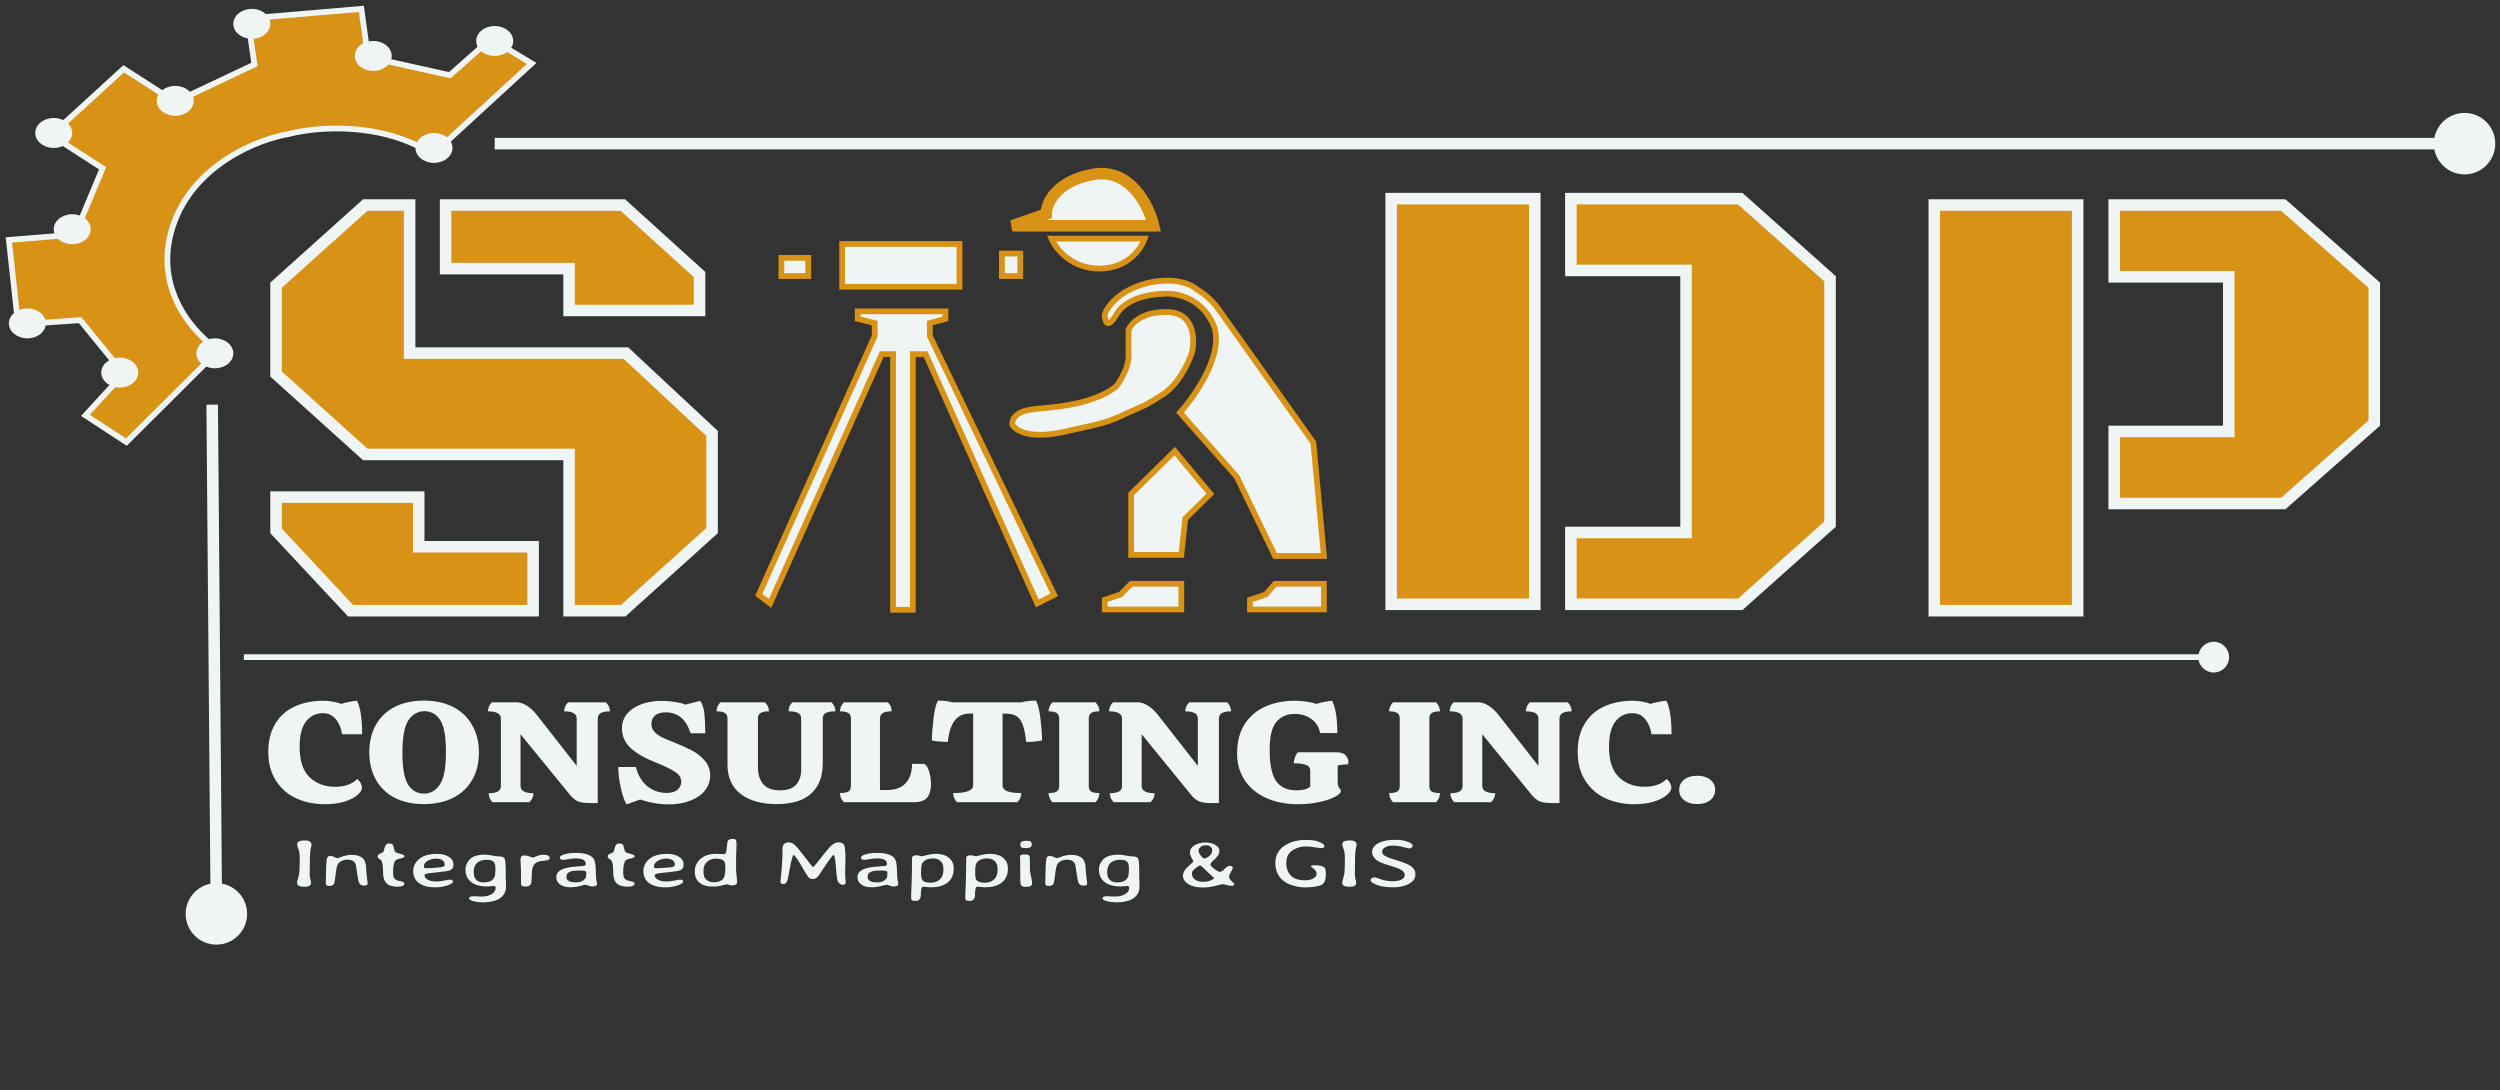 <svg width="282" height="123" viewBox="0 0 282 123" fill="none" xmlns="http://www.w3.org/2000/svg">
<rect x="0" y="0" width="282" height="123" fill="#333333" stroke="none"/>
<path d="M41.203 23.13H46.207V39.182V39.832H46.857H70.604L80.323 48.897V59.85L70.296 68.886H64.192V51.912V51.262H63.541H41.204L31.137 42.19V32.167L41.203 23.13ZM78.906 30.96V35.021H64.192V30.955V30.305H63.541H50.262V23.13H70.256L78.906 30.96ZM31.137 59.883V56.073H47.23V61.026V61.676H47.88H60.137V68.886H39.545L31.137 59.883Z" fill="#D89216" stroke="#EFF4F5" stroke-width="1.3"/>
<path d="M196.298 68.166H177.197V60.069H189.536H190.186V59.419V31.156V30.506H189.536H177.197V22.409H196.298L206.429 31.447V59.127L196.298 68.166ZM156.922 22.409H173.125V68.166H156.922V22.409Z" fill="#D89216" stroke="#EFF4F5" stroke-width="1.3"/>
<path d="M257.552 56.797H238.479V48.664H250.753H251.403V48.014V31.878V31.227H250.753H238.479V23.13H257.553L267.818 32.171V47.721L257.552 56.797ZM218.186 68.89V23.13H234.36V68.89H218.186Z" fill="#D89216" stroke="#EFF4F5" stroke-width="1.3"/>
<path d="M274.532 16.204C274.532 18.119 276.084 19.672 278 19.672C279.915 19.672 281.467 18.119 281.467 16.204C281.467 14.289 279.915 12.736 278 12.736C276.084 12.736 274.532 14.289 274.532 16.204ZM55.804 16.854H278V15.554H55.804V16.854Z" fill="#EFF4F5"/>
<path d="M247.971 74.126C247.971 75.084 248.747 75.86 249.705 75.86C250.662 75.86 251.439 75.084 251.439 74.126C251.439 73.168 250.662 72.392 249.705 72.392C248.747 72.392 247.971 73.168 247.971 74.126ZM27.509 74.451H249.705V73.801H27.509V74.451Z" fill="#EFF4F5"/>
<path d="M24.38 99.619C22.465 99.635 20.925 101.2 20.941 103.115C20.956 105.03 22.522 106.57 24.437 106.554C26.352 106.539 27.892 104.973 27.876 103.058C27.86 101.143 26.295 99.603 24.38 99.619ZM23.284 45.653L23.758 103.092L25.058 103.081L24.585 45.642L23.284 45.653Z" fill="#EFF4F5"/>
<path d="M123.272 19.674C127.481 18.902 129.597 23.214 130.128 25.466H114.183L118.01 24.139C118.01 22.973 119.062 20.447 123.272 19.674Z" fill="#EFF4F5" stroke="#D89216" stroke-width="1.3"/>
<path d="M118.597 26.915H129.121C128.749 28.041 127.207 30.294 124.018 30.294C120.829 30.294 119.075 28.041 118.597 26.915Z" fill="#EFF4F5" stroke="#D89216" stroke-width="0.65"/>
<path d="M91.171 29.086H88.141V31.138H91.171V29.086Z" fill="#EFF4F5"/>
<path d="M108.232 32.344H94.998V27.518H108.232V32.344Z" fill="#EFF4F5"/>
<path d="M115.089 31.138H113.016V28.604H115.089V31.138Z" fill="#EFF4F5"/>
<path d="M106.638 35.964L104.884 36.447V37.895L118.916 67.097L117.002 68.062L104.406 39.947H102.97V68.786H100.738V39.947H99.462L86.865 68.062L85.59 67.097L98.665 37.895V36.447L96.752 35.964V35.12H106.638V35.964Z" fill="#EFF4F5"/>
<path d="M91.171 29.086H88.141V31.138H91.171V29.086Z" stroke="#D89216" stroke-width="0.65"/>
<path d="M108.232 32.344H94.998V27.518H108.232V32.344Z" stroke="#D89216" stroke-width="0.65"/>
<path d="M115.089 31.138H113.016V28.604H115.089V31.138Z" stroke="#D89216" stroke-width="0.65"/>
<path d="M106.638 35.964L104.884 36.447V37.895L118.916 67.097L117.002 68.062L104.406 39.947H102.97V68.786H100.738V39.947H99.462L86.865 68.062L85.59 67.097L98.665 37.895V36.447L96.752 35.964V35.12H106.638V35.964Z" stroke="#D89216" stroke-width="0.65"/>
<path d="M129.381 31.944C126.283 32.716 124.913 34.599 124.615 35.443C124.615 36.208 124.883 37.277 125.955 35.443C127.028 33.609 129.877 33.151 131.168 33.151C132.458 32.99 135.397 33.44 136.827 36.529C138.257 39.618 134.94 44.493 133.104 46.545L139.507 53.785L143.826 62.714H149.337L148.145 49.923C144.918 45.378 138.257 35.998 137.423 34.84C136.589 33.681 135.487 32.909 135.04 32.668C134.444 32.105 132.478 31.172 129.381 31.944Z" fill="#EFF4F5"/>
<path d="M136.529 55.716L132.508 50.889L127.594 55.716V62.594H133.253L133.699 58.491L136.529 55.716Z" fill="#EFF4F5"/>
<path d="M131.763 35.202C128.785 35.105 127.544 36.529 127.296 37.253V40.27C127.296 41.428 126.402 42.925 125.955 43.528C125.558 43.93 124.138 44.88 121.636 45.459C118.509 46.183 116.722 45.941 115.382 46.424C114.309 46.81 114.141 47.55 114.19 47.872C114.488 48.516 116.067 49.586 119.998 48.717C124.913 47.631 124.913 47.631 126.998 46.666C129.083 45.7 128.934 45.941 131.168 44.493C132.955 43.335 134.097 40.873 134.444 39.787C134.792 38.299 134.742 35.298 131.763 35.202Z" fill="#EFF4F5"/>
<path d="M133.253 65.852V68.748H124.615V67.662L126.402 67.058L127.594 65.852H133.253Z" fill="#EFF4F5"/>
<path d="M149.337 68.748V65.852H143.826L142.784 67.058L140.997 67.662V68.748H149.337Z" fill="#EFF4F5"/>
<path d="M129.381 31.944C126.283 32.716 124.913 34.599 124.615 35.443C124.615 36.208 124.883 37.277 125.955 35.443C127.028 33.609 129.877 33.151 131.168 33.151C132.458 32.99 135.397 33.44 136.827 36.529C138.257 39.618 134.94 44.493 133.104 46.545L139.507 53.785L143.826 62.714H149.337L148.145 49.923C144.918 45.378 138.257 35.998 137.423 34.84C136.589 33.681 135.487 32.909 135.04 32.668C134.444 32.105 132.478 31.172 129.381 31.944Z" stroke="#D89216" stroke-width="0.65"/>
<path d="M136.529 55.716L132.508 50.889L127.594 55.716V62.594H133.253L133.699 58.491L136.529 55.716Z" stroke="#D89216" stroke-width="0.65"/>
<path d="M131.763 35.202C128.785 35.105 127.544 36.529 127.296 37.253V40.27C127.296 41.428 126.402 42.925 125.955 43.528C125.558 43.93 124.138 44.88 121.636 45.459C118.509 46.183 116.722 45.941 115.382 46.424C114.309 46.81 114.141 47.55 114.19 47.872C114.488 48.516 116.067 49.586 119.998 48.717C124.913 47.631 124.913 47.631 126.998 46.666C129.083 45.7 128.934 45.941 131.168 44.493C132.955 43.335 134.097 40.873 134.444 39.787C134.792 38.299 134.742 35.298 131.763 35.202Z" stroke="#D89216" stroke-width="0.65"/>
<path d="M133.253 65.852V68.748H124.615V67.662L126.402 67.058L127.594 65.852H133.253Z" stroke="#D89216" stroke-width="0.65"/>
<path d="M149.337 68.748V65.852H143.826L142.784 67.058L140.997 67.662V68.748H149.337Z" stroke="#D89216" stroke-width="0.65"/>
<path d="M59.974 7.154L48.805 17.411C43.086 13.646 35.6 14.314 32.572 15.118C29.147 15.681 21.73 18.569 19.467 25.616C17.203 32.664 21.998 37.804 24.679 39.493L14.254 49.871L9.638 46.854L13.957 42.148L9.042 36.115L2.042 36.597L1 27.064L8.446 26.461L11.574 18.98L5.766 15.239L13.957 7.757L19.765 11.498L28.7 7.275L27.955 2.086L40.763 1L41.508 6.43L50.741 8.481L55.358 4.379L59.974 7.154Z" fill="#D89216" stroke="#EFF4F5" stroke-width="0.65"/>
<ellipse cx="48.954" cy="16.687" rx="2.085" ry="1.689" fill="#EFF4F5"/>
<ellipse cx="55.804" cy="4.62" rx="2.085" ry="1.689" fill="#EFF4F5"/>
<ellipse cx="42.103" cy="6.309" rx="2.085" ry="1.689" fill="#EFF4F5"/>
<ellipse cx="28.402" cy="2.689" rx="2.085" ry="1.689" fill="#EFF4F5"/>
<ellipse cx="19.765" cy="11.378" rx="2.085" ry="1.689" fill="#EFF4F5"/>
<ellipse cx="6.063" cy="14.998" rx="2.085" ry="1.689" fill="#EFF4F5"/>
<ellipse cx="8.148" cy="25.857" rx="2.085" ry="1.689" fill="#EFF4F5"/>
<ellipse cx="3.085" cy="36.477" rx="2.085" ry="1.689" fill="#EFF4F5"/>
<ellipse cx="13.51" cy="42.028" rx="2.085" ry="1.689" fill="#EFF4F5"/>
<ellipse cx="24.232" cy="39.855" rx="2.085" ry="1.689" fill="#EFF4F5"/>
<path d="M33.512 99.515C33.512 99.458 33.556 99.281 33.644 98.983C33.74 98.66 33.788 98.311 33.788 97.936L33.799 97.661V97.523L33.804 97.385V97.248L33.81 97.114C33.81 96.657 33.797 96.342 33.771 96.168C33.746 95.992 33.696 95.825 33.622 95.669C33.552 95.513 33.517 95.364 33.517 95.222C33.517 94.942 33.797 94.801 34.357 94.801H34.451C34.683 94.801 34.856 94.85 34.97 94.947C35.084 95.043 35.141 95.151 35.141 95.27V95.326C35.141 95.374 35.114 95.494 35.058 95.688C35.007 95.881 34.981 96.083 34.981 96.294L34.97 96.428L34.953 96.983V97.329L34.948 97.538C34.948 97.605 34.948 97.672 34.948 97.739L34.942 97.806V98.074L34.937 98.208V98.7C34.937 98.859 34.961 99.019 35.009 99.18C35.06 99.341 35.086 99.482 35.086 99.601C35.086 99.717 35.033 99.818 34.926 99.902C34.823 99.984 34.646 100.025 34.396 100.025H34.208C34.009 100.025 33.843 99.989 33.711 99.917C33.578 99.845 33.512 99.732 33.512 99.578V99.515ZM36.881 96.849C36.922 96.651 37.036 96.551 37.224 96.551C37.412 96.551 37.583 96.594 37.738 96.678C37.892 96.762 37.992 96.805 38.036 96.805C38.08 96.805 38.2 96.769 38.395 96.697C38.594 96.622 38.717 96.577 38.765 96.562C39.063 96.473 39.364 96.428 39.665 96.428C40.225 96.428 40.639 96.554 40.908 96.805C41.181 97.055 41.317 97.51 41.317 98.167C41.317 98.301 41.343 98.581 41.394 99.005C41.45 99.427 41.477 99.644 41.477 99.657C41.477 99.818 41.339 99.899 41.063 99.899C40.787 99.899 40.603 99.796 40.511 99.59C40.422 99.384 40.343 98.993 40.273 98.417C40.207 97.838 40.131 97.482 40.047 97.348C39.888 97.095 39.599 96.968 39.179 96.968C38.969 96.968 38.769 97.009 38.577 97.091C38.389 97.173 38.24 97.293 38.13 97.452C38.023 97.611 37.935 97.987 37.865 98.581C37.798 99.174 37.745 99.521 37.704 99.623C37.664 99.725 37.599 99.803 37.511 99.858C37.426 99.91 37.307 99.936 37.152 99.936C37.001 99.936 36.894 99.912 36.832 99.865C36.773 99.816 36.743 99.711 36.743 99.552V99.459L36.749 99.362L36.765 98.878C36.765 98.814 36.765 98.749 36.765 98.685L36.776 98.394C36.776 97.722 36.811 97.207 36.881 96.849ZM43.593 99.63C43.335 99.367 43.206 98.938 43.206 98.342C43.206 97.746 43.153 97.341 43.046 97.125C43.002 97.035 42.913 96.956 42.781 96.886C42.652 96.817 42.588 96.724 42.588 96.607C42.588 96.49 42.658 96.396 42.798 96.324C42.827 96.309 42.897 96.281 43.007 96.239C43.118 96.194 43.192 96.153 43.228 96.116C43.265 96.081 43.304 95.962 43.344 95.758C43.433 95.351 43.595 95.148 43.831 95.148H43.913C44.101 95.148 44.234 95.198 44.311 95.3C44.352 95.35 44.392 95.481 44.433 95.695C44.477 95.908 44.536 96.049 44.609 96.116C44.683 96.18 44.871 96.249 45.173 96.32C45.475 96.392 45.626 96.481 45.626 96.585C45.626 96.687 45.502 96.763 45.256 96.816C44.888 96.893 44.666 96.98 44.593 97.076C44.42 97.302 44.333 97.758 44.333 98.443C44.333 98.76 44.387 98.979 44.493 99.098C44.6 99.215 44.749 99.298 44.941 99.348C44.959 99.353 45.035 99.369 45.167 99.396C45.304 99.421 45.412 99.454 45.493 99.496C45.574 99.536 45.615 99.603 45.615 99.698C45.615 99.789 45.548 99.866 45.416 99.928C45.276 99.99 45.081 100.022 44.83 100.022C44.267 100.022 43.855 99.891 43.593 99.63ZM49.41 97.858C49.645 97.858 49.848 97.822 50.017 97.75C50.109 97.71 50.156 97.631 50.156 97.512V97.49C50.156 97.311 50.075 97.161 49.912 97.039C49.75 96.915 49.52 96.853 49.222 96.853H49.156C48.821 96.853 48.511 96.937 48.228 97.106C47.948 97.275 47.808 97.488 47.808 97.746V97.81C47.808 97.887 47.894 97.925 48.067 97.925L48.123 97.933H48.322L48.355 97.929L48.658 97.914L48.697 97.91L48.901 97.899C48.927 97.897 48.957 97.894 48.99 97.892C49.023 97.889 49.089 97.883 49.189 97.873C49.292 97.863 49.366 97.858 49.41 97.858ZM49.117 100.089H48.99C48.618 100.086 48.279 100.04 47.974 99.951C47.388 99.777 46.992 99.479 46.786 99.057C46.672 98.821 46.615 98.583 46.615 98.342V98.175C46.618 97.924 46.69 97.674 46.83 97.426C47.117 96.925 47.59 96.592 48.25 96.428C48.559 96.354 48.876 96.317 49.2 96.317H49.321C49.844 96.317 50.279 96.426 50.625 96.644C50.971 96.86 51.144 97.156 51.144 97.531V97.605C51.144 97.868 51.019 98.053 50.769 98.16C50.577 98.242 50.137 98.316 49.448 98.383C48.763 98.45 48.353 98.499 48.217 98.528C47.996 98.576 47.885 98.644 47.885 98.733C47.885 98.959 48.053 99.148 48.388 99.299C48.583 99.386 48.887 99.43 49.299 99.43C49.469 99.43 49.732 99.396 50.089 99.329C50.45 99.26 50.677 99.225 50.769 99.225C50.986 99.225 51.095 99.299 51.095 99.448C51.095 99.597 50.883 99.741 50.459 99.88C50.039 100.019 49.592 100.089 49.117 100.089ZM55.878 97.899L55.867 97.717C55.867 97.478 55.79 97.297 55.635 97.173C55.481 97.049 55.263 96.987 54.983 96.987H54.779C54.599 96.987 54.413 97.023 54.221 97.095C54.033 97.167 53.882 97.26 53.768 97.374C53.544 97.603 53.431 97.936 53.431 98.376L53.437 98.413C53.437 98.753 53.514 99.01 53.669 99.184C53.875 99.417 54.146 99.534 54.481 99.534H54.63C55.002 99.534 55.3 99.444 55.525 99.266C55.749 99.087 55.862 98.808 55.862 98.428C55.869 98.378 55.873 98.341 55.873 98.316L55.884 98.126V97.936L55.878 97.899ZM52.509 98.212V98.011C52.509 97.8 52.566 97.584 52.68 97.363C52.798 97.14 52.938 96.963 53.1 96.834C53.461 96.546 53.987 96.402 54.68 96.402C54.941 96.402 55.225 96.436 55.53 96.503C55.836 96.57 56.096 96.603 56.309 96.603C56.652 96.603 56.86 96.692 56.933 96.868C57.011 97.044 57.049 97.6 57.049 98.536V99.053L57.06 99.344C57.068 99.471 57.072 99.535 57.072 99.537V100.033C57.072 100.564 56.86 100.986 56.436 101.299C56.219 101.457 55.939 101.578 55.597 101.66C55.258 101.744 54.921 101.786 54.586 101.786H54.431C54.078 101.786 53.735 101.743 53.404 101.656C53.076 101.569 52.912 101.459 52.912 101.325C52.912 101.171 53.091 101.094 53.448 101.094C53.485 101.094 53.588 101.1 53.757 101.112C53.926 101.125 54.12 101.131 54.337 101.131C54.786 101.131 55.16 101.04 55.459 100.859C55.761 100.681 55.911 100.445 55.911 100.152C55.911 100.01 55.849 99.94 55.724 99.94L54.961 99.992C53.827 99.992 53.076 99.655 52.708 98.983C52.575 98.734 52.509 98.478 52.509 98.212ZM58.712 97.002C58.712 96.831 58.743 96.704 58.806 96.622C58.869 96.538 58.985 96.496 59.154 96.496C59.324 96.496 59.519 96.536 59.74 96.618C59.961 96.7 60.084 96.741 60.11 96.741C60.139 96.741 60.202 96.719 60.297 96.674C60.655 96.505 60.971 96.421 61.248 96.421H61.402C61.572 96.421 61.714 96.452 61.828 96.514C61.946 96.576 62.005 96.664 62.005 96.778C62.005 96.89 61.931 96.972 61.784 97.024C61.721 97.046 61.59 97.065 61.391 97.08C61.192 97.095 60.997 97.127 60.806 97.177C60.618 97.227 60.45 97.323 60.303 97.467C60.09 97.678 59.983 98.089 59.983 98.7L59.961 99.117L59.95 99.355C59.95 99.576 59.896 99.739 59.789 99.843C59.686 99.947 59.509 99.999 59.259 99.999H59.176C58.955 99.999 58.821 99.924 58.773 99.772C58.769 99.76 58.767 99.524 58.767 99.065V98.316L58.762 98.253V98.13L58.756 98.067C58.756 98.025 58.756 97.982 58.756 97.94L58.734 97.46L58.712 97.114V97.002ZM63.91 99.024C63.91 99.183 64.024 99.315 64.253 99.422C64.404 99.494 64.617 99.53 64.894 99.53H64.927C64.993 99.523 65.063 99.519 65.136 99.519C65.383 99.519 65.604 99.444 65.799 99.295C65.998 99.147 66.098 99.004 66.098 98.867L66.109 98.823L66.125 98.625V98.432C66.125 98.34 66.079 98.278 65.987 98.246C65.899 98.211 65.728 98.193 65.474 98.193H65.396L65.357 98.197H65.286L65.054 98.208C64.976 98.216 64.914 98.219 64.866 98.219C64.601 98.219 64.372 98.275 64.181 98.387C63.993 98.499 63.899 98.648 63.899 98.834V98.942C63.907 98.981 63.91 99.009 63.91 99.024ZM63.518 96.994C63.275 96.994 63.153 96.905 63.153 96.726C63.153 96.602 63.281 96.498 63.535 96.414C63.94 96.277 64.372 96.209 64.833 96.209H65.098C65.466 96.209 65.811 96.254 66.131 96.343C66.455 96.432 66.703 96.57 66.876 96.756C67.098 96.992 67.208 97.514 67.208 98.324C67.208 98.751 67.23 99.066 67.274 99.269C67.322 99.473 67.346 99.622 67.346 99.716C67.346 99.902 67.169 99.995 66.816 99.995C66.658 99.995 66.51 99.963 66.374 99.899C66.238 99.834 66.129 99.802 66.048 99.802C65.967 99.802 65.752 99.849 65.402 99.943C65.052 100.038 64.7 100.085 64.347 100.085C63.849 100.085 63.459 99.979 63.176 99.768C62.896 99.557 62.756 99.298 62.756 98.99V98.904C62.756 98.527 62.999 98.236 63.485 98.029C63.802 97.895 64.289 97.804 64.949 97.754C65.612 97.704 65.962 97.665 65.998 97.635C66.046 97.598 66.07 97.534 66.07 97.445C66.07 97.418 66.068 97.389 66.064 97.359C66.017 97.007 65.648 96.829 64.96 96.827C64.706 96.827 64.428 96.855 64.126 96.912C63.824 96.967 63.621 96.994 63.518 96.994ZM69.556 99.63C69.298 99.367 69.169 98.938 69.169 98.342C69.169 97.746 69.116 97.341 69.009 97.125C68.965 97.035 68.876 96.956 68.744 96.886C68.615 96.817 68.55 96.724 68.55 96.607C68.55 96.49 68.62 96.396 68.76 96.324C68.79 96.309 68.86 96.281 68.97 96.239C69.081 96.194 69.154 96.153 69.191 96.116C69.228 96.081 69.267 95.962 69.307 95.758C69.396 95.351 69.558 95.148 69.793 95.148H69.876C70.064 95.148 70.197 95.198 70.274 95.3C70.314 95.35 70.355 95.481 70.395 95.695C70.439 95.908 70.498 96.049 70.572 96.116C70.646 96.18 70.834 96.249 71.136 96.32C71.438 96.392 71.589 96.481 71.589 96.585C71.589 96.687 71.465 96.763 71.218 96.816C70.85 96.893 70.629 96.98 70.555 97.076C70.382 97.302 70.296 97.758 70.296 98.443C70.296 98.76 70.349 98.979 70.456 99.098C70.563 99.215 70.712 99.298 70.904 99.348C70.922 99.353 70.998 99.369 71.13 99.396C71.266 99.421 71.375 99.454 71.456 99.496C71.537 99.536 71.578 99.603 71.578 99.698C71.578 99.789 71.511 99.866 71.379 99.928C71.239 99.99 71.044 100.022 70.793 100.022C70.23 100.022 69.817 99.891 69.556 99.63ZM75.373 97.858C75.608 97.858 75.811 97.822 75.98 97.75C76.072 97.71 76.118 97.631 76.118 97.512V97.49C76.118 97.311 76.037 97.161 75.875 97.039C75.713 96.915 75.483 96.853 75.184 96.853H75.118C74.783 96.853 74.474 96.937 74.19 97.106C73.91 97.275 73.77 97.488 73.77 97.746V97.81C73.77 97.887 73.857 97.925 74.03 97.925L74.085 97.933H74.284L74.317 97.929L74.621 97.914L74.66 97.91L74.864 97.899C74.89 97.897 74.919 97.894 74.953 97.892C74.986 97.889 75.052 97.883 75.151 97.873C75.255 97.863 75.328 97.858 75.373 97.858ZM75.08 100.089H74.953C74.581 100.086 74.242 100.04 73.936 99.951C73.351 99.777 72.955 99.479 72.749 99.057C72.635 98.821 72.577 98.583 72.577 98.342V98.175C72.581 97.924 72.653 97.674 72.793 97.426C73.08 96.925 73.553 96.592 74.213 96.428C74.522 96.354 74.839 96.317 75.162 96.317H75.284C75.807 96.317 76.242 96.426 76.588 96.644C76.934 96.86 77.107 97.156 77.107 97.531V97.605C77.107 97.868 76.982 98.053 76.731 98.16C76.54 98.242 76.1 98.316 75.411 98.383C74.726 98.45 74.316 98.499 74.179 98.528C73.959 98.576 73.848 98.644 73.848 98.733C73.848 98.959 74.015 99.148 74.35 99.299C74.546 99.386 74.85 99.43 75.262 99.43C75.431 99.43 75.695 99.396 76.052 99.329C76.413 99.26 76.639 99.225 76.731 99.225C76.948 99.225 77.057 99.299 77.057 99.448C77.057 99.597 76.846 99.741 76.422 99.88C76.002 100.019 75.555 100.089 75.08 100.089ZM79.355 98.175V98.42C79.363 98.47 79.366 98.509 79.366 98.536C79.366 98.816 79.477 99.051 79.698 99.24C79.922 99.428 80.186 99.523 80.488 99.523H80.543C80.76 99.523 80.961 99.488 81.145 99.418C81.329 99.349 81.465 99.261 81.554 99.154C81.731 98.943 81.819 98.553 81.819 97.985L81.825 97.91V97.836L81.819 97.799L81.814 97.687L81.797 97.501C81.797 97.3 81.712 97.143 81.543 97.032C81.377 96.917 81.158 96.86 80.885 96.86H80.725C80.335 96.86 80.009 96.981 79.747 97.222C79.486 97.46 79.355 97.778 79.355 98.175ZM83.15 99.444C83.15 99.732 82.974 99.876 82.62 99.876C82.495 99.876 82.37 99.855 82.244 99.813C82.119 99.771 82.034 99.75 81.99 99.75C81.95 99.75 81.766 99.792 81.438 99.876C81.114 99.961 80.832 100.003 80.593 100.003H80.355C79.725 100.003 79.237 99.853 78.891 99.552C78.545 99.252 78.372 98.854 78.372 98.357L78.378 98.268V98.178C78.378 97.95 78.438 97.713 78.56 97.467C78.685 97.222 78.862 97.007 79.09 96.823C79.525 96.481 80.096 96.309 80.803 96.309L81.604 96.347C81.755 96.347 81.852 96.282 81.896 96.153C81.94 96.021 81.974 95.793 81.996 95.468C82.018 95.14 82.058 94.93 82.117 94.839C82.206 94.702 82.368 94.634 82.603 94.634H82.697C82.87 94.634 82.985 94.687 83.04 94.794C83.066 94.844 83.079 95.033 83.079 95.364L83.062 95.792L83.056 95.877L83.029 96.916V98.111C83.029 98.218 83.045 98.432 83.079 98.752L83.112 99.065C83.137 99.308 83.15 99.434 83.15 99.444ZM95.397 99.545C95.397 99.721 95.273 99.809 95.027 99.809C94.946 99.809 94.843 99.765 94.718 99.675C94.596 99.586 94.509 99.449 94.458 99.266C94.406 99.082 94.347 98.566 94.281 97.717C94.219 96.865 94.137 96.44 94.038 96.44C93.942 96.44 93.636 96.831 93.121 97.612C92.609 98.394 92.311 98.828 92.226 98.912C92.06 99.076 91.878 99.158 91.679 99.158C91.481 99.158 91.322 99.091 91.204 98.957C91.086 98.823 90.928 98.579 90.729 98.227C90.059 97.043 89.652 96.451 89.508 96.451C89.424 96.451 89.291 96.917 89.111 97.851C88.934 98.782 88.842 99.258 88.834 99.281C88.72 99.576 88.573 99.724 88.393 99.724C88.157 99.724 88.039 99.635 88.039 99.459C88.039 99.402 88.058 99.207 88.094 98.875C88.135 98.54 88.16 98.263 88.171 98.044C88.183 97.823 88.201 97.534 88.227 97.177C88.256 96.817 88.271 96.316 88.271 95.673C88.271 95.494 88.317 95.351 88.409 95.244C88.538 95.093 88.726 95.017 88.972 95.017C89.219 95.017 89.457 95.128 89.685 95.349C89.917 95.567 90.302 96.032 90.84 96.745C91.381 97.455 91.674 97.81 91.718 97.81C91.766 97.81 92.046 97.481 92.558 96.823C93.073 96.163 93.416 95.743 93.585 95.565C93.935 95.197 94.252 95.014 94.535 95.014C94.885 95.014 95.112 95.113 95.215 95.311C95.318 95.507 95.369 96.046 95.369 96.927L95.331 98.406C95.331 98.684 95.342 98.928 95.364 99.139C95.386 99.348 95.397 99.483 95.397 99.545ZM97.883 99.024C97.883 99.183 97.997 99.315 98.225 99.422C98.376 99.494 98.59 99.53 98.866 99.53H98.899C98.966 99.523 99.035 99.519 99.109 99.519C99.356 99.519 99.577 99.444 99.772 99.295C99.971 99.147 100.07 99.004 100.07 98.867L100.081 98.823L100.098 98.625V98.432C100.098 98.34 100.052 98.278 99.96 98.246C99.871 98.211 99.7 98.193 99.446 98.193H99.369L99.33 98.197H99.258L99.026 98.208C98.949 98.216 98.886 98.219 98.838 98.219C98.573 98.219 98.345 98.275 98.153 98.387C97.966 98.499 97.872 98.648 97.872 98.834V98.942C97.879 98.981 97.883 99.009 97.883 99.024ZM97.491 96.994C97.247 96.994 97.126 96.905 97.126 96.726C97.126 96.602 97.253 96.498 97.507 96.414C97.912 96.277 98.345 96.209 98.805 96.209H99.07C99.439 96.209 99.783 96.254 100.103 96.343C100.428 96.432 100.676 96.57 100.849 96.756C101.07 96.992 101.181 97.514 101.181 98.324C101.181 98.751 101.203 99.066 101.247 99.269C101.295 99.473 101.319 99.622 101.319 99.716C101.319 99.902 101.142 99.995 100.788 99.995C100.63 99.995 100.483 99.963 100.346 99.899C100.21 99.834 100.101 99.802 100.021 99.802C99.94 99.802 99.724 99.849 99.374 99.943C99.024 100.038 98.673 100.085 98.319 100.085C97.822 100.085 97.431 99.979 97.148 99.768C96.868 99.557 96.728 99.298 96.728 98.99V98.904C96.728 98.527 96.971 98.236 97.457 98.029C97.774 97.895 98.262 97.804 98.921 97.754C99.584 97.704 99.934 97.665 99.971 97.635C100.019 97.598 100.043 97.534 100.043 97.445C100.043 97.418 100.041 97.389 100.037 97.359C99.989 97.007 99.621 96.829 98.932 96.827C98.678 96.827 98.4 96.855 98.098 96.912C97.796 96.967 97.594 96.994 97.491 96.994ZM106.417 98.149V98.022C106.417 97.622 106.311 97.325 106.097 97.128C105.883 96.932 105.62 96.834 105.307 96.834H105.202C104.826 96.834 104.519 96.921 104.28 97.095C104.044 97.266 103.926 97.504 103.926 97.81L103.909 97.925L103.898 98.082V98.242L103.893 98.361V98.476C103.893 98.908 103.952 99.184 104.069 99.303C104.243 99.479 104.526 99.567 104.92 99.567H104.976C105.421 99.567 105.773 99.441 106.031 99.188C106.288 98.934 106.417 98.588 106.417 98.149ZM103.401 96.477C103.508 96.477 103.618 96.497 103.733 96.536C103.847 96.574 103.924 96.592 103.965 96.592C104.005 96.592 104.2 96.546 104.55 96.454C104.9 96.36 105.224 96.313 105.522 96.313H105.644C105.916 96.313 106.18 96.354 106.434 96.436C106.688 96.515 106.903 96.633 107.08 96.79C107.412 97.082 107.577 97.441 107.577 97.866V98.126C107.577 98.397 107.513 98.665 107.384 98.93C107.255 99.199 107.08 99.415 106.859 99.578C106.406 99.916 105.797 100.085 105.031 100.085C104.839 100.085 104.659 100.072 104.489 100.048C104.324 100.025 104.209 100.014 104.147 100.014C103.967 100.014 103.876 100.278 103.876 100.807C103.876 101.112 103.827 101.325 103.727 101.444C103.631 101.563 103.477 101.623 103.263 101.623H103.164C103.024 101.623 102.922 101.594 102.86 101.537C102.801 101.482 102.772 101.384 102.772 101.243V101.165L102.777 101.083L102.799 100.42L102.832 99.582L102.865 98.231C102.865 97.248 102.871 96.74 102.882 96.708C102.937 96.554 103.11 96.477 103.401 96.477ZM112.527 98.149V98.022C112.527 97.622 112.42 97.325 112.206 97.128C111.993 96.932 111.73 96.834 111.417 96.834H111.312C110.936 96.834 110.628 96.921 110.389 97.095C110.153 97.266 110.035 97.504 110.035 97.81L110.019 97.925L110.008 98.082V98.242L110.002 98.361V98.476C110.002 98.908 110.061 99.184 110.179 99.303C110.352 99.479 110.636 99.567 111.03 99.567H111.085C111.531 99.567 111.882 99.441 112.14 99.188C112.398 98.934 112.527 98.588 112.527 98.149ZM109.511 96.477C109.617 96.477 109.728 96.497 109.842 96.536C109.956 96.574 110.034 96.592 110.074 96.592C110.115 96.592 110.31 96.546 110.66 96.454C111.01 96.36 111.334 96.313 111.632 96.313H111.753C112.026 96.313 112.289 96.354 112.543 96.436C112.798 96.515 113.013 96.633 113.19 96.79C113.521 97.082 113.687 97.441 113.687 97.866V98.126C113.687 98.397 113.622 98.665 113.494 98.93C113.365 99.199 113.19 99.415 112.969 99.578C112.516 99.916 111.906 100.085 111.14 100.085C110.949 100.085 110.768 100.072 110.599 100.048C110.433 100.025 110.319 100.014 110.256 100.014C110.076 100.014 109.986 100.278 109.986 100.807C109.986 101.112 109.936 101.325 109.837 101.444C109.741 101.563 109.586 101.623 109.373 101.623H109.273C109.133 101.623 109.032 101.594 108.969 101.537C108.91 101.482 108.881 101.384 108.881 101.243V101.165L108.887 101.083L108.909 100.42L108.942 99.582L108.975 98.231C108.975 97.248 108.981 96.74 108.992 96.708C109.047 96.554 109.22 96.477 109.511 96.477ZM116.377 95.278C116.377 95.536 116.16 95.665 115.725 95.665H115.681L115.659 95.661L115.493 95.65C115.478 95.648 115.465 95.647 115.454 95.647C115.215 95.647 115.096 95.536 115.096 95.315V95.244C115.096 95.108 115.142 95.009 115.234 94.947C115.326 94.885 115.44 94.853 115.576 94.853L115.703 94.842H115.83L116.018 94.861C116.246 94.861 116.36 94.948 116.36 95.122L116.377 95.207V95.278ZM116.195 98.331L116.427 99.474V99.556L116.421 99.593C116.421 99.755 116.371 99.869 116.272 99.936C116.173 100.003 115.979 100.036 115.692 100.036H115.626C115.368 100.036 115.204 99.942 115.134 99.753C115.097 99.657 115.079 99.283 115.079 98.633V97.039L115.051 96.79V96.708C115.051 96.586 115.085 96.502 115.151 96.454C115.217 96.407 115.322 96.384 115.465 96.384H115.653C115.915 96.384 116.075 96.447 116.134 96.574C116.16 96.628 116.173 96.832 116.173 97.184V97.989L116.189 98.212C116.193 98.242 116.195 98.281 116.195 98.331ZM118.04 96.849C118.08 96.651 118.194 96.551 118.382 96.551C118.57 96.551 118.741 96.594 118.896 96.678C119.051 96.762 119.15 96.805 119.194 96.805C119.238 96.805 119.358 96.769 119.553 96.697C119.752 96.622 119.876 96.577 119.923 96.562C120.222 96.473 120.522 96.428 120.824 96.428C121.384 96.428 121.798 96.554 122.067 96.805C122.339 97.055 122.475 97.51 122.475 98.167C122.475 98.301 122.501 98.581 122.553 99.005C122.608 99.427 122.636 99.644 122.636 99.657C122.636 99.818 122.498 99.899 122.221 99.899C121.945 99.899 121.761 99.796 121.669 99.59C121.58 99.384 121.501 98.993 121.431 98.417C121.365 97.838 121.29 97.482 121.205 97.348C121.047 97.095 120.757 96.968 120.338 96.968C120.128 96.968 119.927 97.009 119.736 97.091C119.548 97.173 119.399 97.293 119.288 97.452C119.181 97.611 119.093 97.987 119.023 98.581C118.957 99.174 118.903 99.521 118.863 99.623C118.822 99.725 118.758 99.803 118.669 99.858C118.585 99.91 118.465 99.936 118.31 99.936C118.159 99.936 118.052 99.912 117.99 99.865C117.931 99.816 117.902 99.711 117.902 99.552V99.459L117.907 99.362L117.924 98.878C117.924 98.814 117.924 98.749 117.924 98.685L117.935 98.394C117.935 97.722 117.97 97.207 118.04 96.849ZM127.337 97.899L127.326 97.717C127.326 97.478 127.248 97.297 127.094 97.173C126.939 97.049 126.722 96.987 126.442 96.987H126.237C126.057 96.987 125.871 97.023 125.68 97.095C125.492 97.167 125.341 97.26 125.226 97.374C125.002 97.603 124.89 97.936 124.89 98.376L124.895 98.413C124.895 98.753 124.972 99.01 125.127 99.184C125.333 99.417 125.604 99.534 125.939 99.534H126.088C126.46 99.534 126.759 99.444 126.983 99.266C127.208 99.087 127.32 98.808 127.32 98.428C127.327 98.378 127.331 98.341 127.331 98.316L127.342 98.126V97.936L127.337 97.899ZM123.967 98.212V98.011C123.967 97.8 124.024 97.584 124.138 97.363C124.256 97.14 124.396 96.963 124.558 96.834C124.919 96.546 125.446 96.402 126.138 96.402C126.399 96.402 126.683 96.436 126.989 96.503C127.294 96.57 127.554 96.603 127.767 96.603C128.11 96.603 128.318 96.692 128.392 96.868C128.469 97.044 128.508 97.6 128.508 98.536V99.053L128.519 99.344C128.526 99.471 128.53 99.535 128.53 99.537V100.033C128.53 100.564 128.318 100.986 127.895 101.299C127.677 101.457 127.397 101.578 127.055 101.66C126.716 101.744 126.379 101.786 126.044 101.786H125.889C125.536 101.786 125.193 101.743 124.862 101.656C124.534 101.569 124.37 101.459 124.37 101.325C124.37 101.171 124.549 101.094 124.906 101.094C124.943 101.094 125.046 101.1 125.215 101.112C125.385 101.125 125.578 101.131 125.795 101.131C126.245 101.131 126.619 101.04 126.917 100.859C127.219 100.681 127.37 100.445 127.37 100.152C127.37 100.01 127.307 99.94 127.182 99.94L126.42 99.992C125.285 99.992 124.534 99.655 124.166 98.983C124.033 98.734 123.967 98.478 123.967 98.212ZM135.203 95.881V96.034C135.203 96.178 135.334 96.396 135.595 96.689C135.683 96.788 135.766 96.838 135.844 96.838C136.05 96.838 136.276 96.705 136.523 96.44C136.663 96.288 136.733 96.124 136.733 95.948V95.881C136.733 95.74 136.67 95.615 136.545 95.509C136.42 95.4 136.269 95.345 136.092 95.345H135.976C135.759 95.345 135.575 95.409 135.424 95.539C135.276 95.668 135.203 95.782 135.203 95.881ZM134.457 98.473V98.588C134.457 98.834 134.569 99.041 134.794 99.21C135.019 99.379 135.287 99.463 135.601 99.463H135.772C136.092 99.463 136.405 99.391 136.711 99.247C136.869 99.173 136.948 99.109 136.948 99.057V99.038C136.948 99.031 136.853 98.943 136.661 98.774C136.473 98.603 136.226 98.37 135.921 98.074C135.619 97.776 135.448 97.627 135.407 97.627C135.263 97.627 135.035 97.768 134.722 98.048C134.545 98.207 134.457 98.349 134.457 98.473ZM135.601 100.107C134.989 100.107 134.475 99.983 134.059 99.735C133.647 99.484 133.441 99.166 133.441 98.782C133.441 98.397 133.695 97.997 134.203 97.583C134.468 97.367 134.601 97.229 134.601 97.169C134.601 97.107 134.538 96.97 134.413 96.756C134.288 96.543 134.225 96.348 134.225 96.171C134.225 95.834 134.4 95.56 134.75 95.349C135.1 95.138 135.503 95.032 135.959 95.032C136.416 95.032 136.794 95.125 137.092 95.311C137.394 95.495 137.545 95.699 137.545 95.922C137.545 96.145 137.486 96.345 137.368 96.522C137.254 96.695 137.087 96.878 136.865 97.069C136.644 97.257 136.534 97.409 136.534 97.523C136.534 97.635 136.681 97.8 136.976 98.018C137.271 98.234 137.484 98.342 137.617 98.342C137.753 98.342 137.928 98.231 138.141 98.007C138.359 97.781 138.552 97.668 138.722 97.668C138.942 97.668 139.053 97.738 139.053 97.877C139.053 97.966 138.985 98.126 138.849 98.357C138.712 98.585 138.644 98.772 138.644 98.916C138.644 99.057 138.742 99.217 138.937 99.396C139.136 99.572 139.235 99.69 139.235 99.75C139.235 99.861 139.123 99.917 138.898 99.917C138.755 99.917 138.576 99.889 138.362 99.832C138.153 99.772 138.007 99.742 137.926 99.742C137.845 99.742 137.685 99.773 137.445 99.835L137.186 99.906C136.659 100.04 136.182 100.107 135.755 100.107H135.601ZM148.057 99.132C148.363 98.988 148.516 98.804 148.516 98.581C148.516 98.355 148.407 98.163 148.19 98.007C147.976 97.851 147.869 97.758 147.869 97.728C147.869 97.641 148.026 97.598 148.339 97.598C148.825 97.598 149.169 97.677 149.372 97.836C149.493 97.933 149.554 98.134 149.554 98.439V98.689C149.554 99.245 149.401 99.616 149.096 99.802C148.974 99.876 148.735 99.945 148.378 100.007C148.02 100.066 147.635 100.096 147.223 100.096C146.803 100.096 146.369 100.034 145.919 99.91C145.013 99.662 144.404 99.188 144.091 98.487C143.936 98.142 143.859 97.764 143.859 97.352C143.859 96.58 144.15 95.966 144.732 95.509C145.041 95.266 145.417 95.077 145.858 94.943C146.304 94.809 146.79 94.742 147.317 94.742C147.844 94.742 148.258 94.789 148.56 94.883C149.112 95.055 149.388 95.246 149.388 95.457C149.388 95.601 149.243 95.673 148.952 95.673C148.915 95.673 148.707 95.64 148.328 95.576C147.952 95.511 147.602 95.479 147.278 95.479C146.954 95.479 146.637 95.537 146.328 95.654C146.019 95.771 145.77 95.915 145.582 96.086C145.255 96.384 145.091 96.817 145.091 97.385C145.091 97.951 145.264 98.414 145.61 98.774C145.949 99.122 146.479 99.295 147.201 99.295C147.547 99.295 147.832 99.241 148.057 99.132ZM151.405 99.515C151.405 99.458 151.449 99.281 151.537 98.983C151.633 98.66 151.681 98.311 151.681 97.936L151.692 97.661V97.523L151.697 97.385V97.248L151.703 97.114C151.703 96.657 151.69 96.342 151.664 96.168C151.638 95.992 151.589 95.825 151.515 95.669C151.445 95.513 151.41 95.364 151.41 95.222C151.41 94.942 151.69 94.801 152.25 94.801H152.344C152.576 94.801 152.749 94.85 152.863 94.947C152.977 95.043 153.034 95.151 153.034 95.27V95.326C153.034 95.374 153.007 95.494 152.951 95.688C152.9 95.881 152.874 96.083 152.874 96.294L152.863 96.428L152.846 96.983V97.329L152.841 97.538C152.841 97.605 152.841 97.672 152.841 97.739L152.835 97.806V98.074L152.83 98.208V98.7C152.83 98.859 152.854 99.019 152.902 99.18C152.953 99.341 152.979 99.482 152.979 99.601C152.979 99.717 152.925 99.818 152.819 99.902C152.716 99.984 152.539 100.025 152.289 100.025H152.101C151.902 100.025 151.736 99.989 151.604 99.917C151.471 99.845 151.405 99.732 151.405 99.578V99.515ZM159.657 98.659C159.657 99.086 159.416 99.431 158.934 99.694C158.451 99.957 157.87 100.089 157.188 100.089C156.507 100.089 155.966 100.028 155.564 99.906C155.166 99.782 154.883 99.643 154.714 99.489C154.636 99.417 154.598 99.344 154.598 99.269C154.598 99.195 154.642 99.127 154.73 99.065C154.818 99.002 154.91 98.972 155.006 98.972C155.102 98.972 155.238 99.001 155.415 99.061L155.675 99.154C156.153 99.32 156.605 99.403 157.028 99.403C157.452 99.403 157.776 99.354 158 99.254C158.306 99.12 158.459 98.934 158.459 98.696C158.459 98.455 158.3 98.249 157.984 98.078C157.748 97.949 157.323 97.795 156.708 97.616C156.093 97.438 155.662 97.269 155.415 97.11C154.988 96.834 154.774 96.496 154.774 96.093C154.774 95.691 155.008 95.364 155.476 95.11C155.94 94.86 156.56 94.734 157.337 94.734H157.359C157.827 94.734 158.216 94.778 158.525 94.865C158.838 94.951 159.054 95.045 159.171 95.144C159.293 95.241 159.354 95.31 159.354 95.352C159.354 95.464 159.313 95.551 159.232 95.613C159.151 95.675 159.044 95.706 158.912 95.706C158.893 95.706 158.683 95.653 158.282 95.546C157.884 95.439 157.483 95.386 157.078 95.386C156.673 95.386 156.352 95.478 156.117 95.661C156.006 95.751 155.936 95.858 155.907 95.982C155.899 96.009 155.896 96.036 155.896 96.064C155.896 96.163 155.938 96.268 156.023 96.38C156.166 96.561 156.636 96.771 157.431 97.009C158.227 97.245 158.751 97.444 159.006 97.605C159.44 97.878 159.657 98.188 159.657 98.536V98.659Z" fill="#EFF4F5"/>
<path d="M38.592 82.822C38.472 82.101 38.226 81.525 37.853 81.095C37.493 80.664 37.027 80.449 36.454 80.449C35.642 80.449 34.996 80.761 34.516 81.385C34.037 81.999 33.797 82.951 33.797 84.243C33.797 85.803 34.17 86.944 34.916 87.665C35.662 88.386 36.627 88.747 37.813 88.747C38.386 88.747 38.892 88.661 39.331 88.489C39.771 88.316 40.084 88.112 40.27 87.875C40.43 87.972 40.563 88.117 40.67 88.311C40.776 88.505 40.83 88.682 40.83 88.844C40.83 89.113 40.657 89.393 40.31 89.683C39.977 89.974 39.491 90.221 38.852 90.426C38.212 90.62 37.473 90.716 36.634 90.716C35.462 90.716 34.39 90.496 33.417 90.055C32.459 89.613 31.693 88.946 31.12 88.053C30.547 87.159 30.261 86.078 30.261 84.808C30.261 83.57 30.52 82.521 31.04 81.66C31.559 80.788 32.285 80.137 33.218 79.706C34.163 79.265 35.262 79.044 36.514 79.044C36.807 79.044 37.14 79.077 37.513 79.141C37.886 79.206 38.212 79.292 38.492 79.4C38.692 79.324 38.985 79.249 39.371 79.174C39.758 79.098 40.057 79.055 40.27 79.044C40.657 79.809 40.85 81.068 40.85 82.822H38.592ZM47.829 90.7C46.55 90.7 45.445 90.463 44.512 89.99C43.593 89.506 42.887 88.822 42.395 87.94C41.902 87.057 41.655 86.035 41.655 84.872C41.655 83.656 41.908 82.612 42.414 81.74C42.921 80.858 43.633 80.185 44.552 79.722C45.485 79.26 46.57 79.028 47.809 79.028C49.088 79.028 50.193 79.27 51.125 79.755C52.058 80.239 52.77 80.922 53.263 81.805C53.769 82.677 54.023 83.699 54.023 84.872C54.023 86.078 53.763 87.122 53.243 88.004C52.737 88.876 52.018 89.543 51.086 90.006C50.153 90.469 49.068 90.7 47.829 90.7ZM47.829 89.522C48.561 89.522 49.154 89.183 49.607 88.505C50.073 87.827 50.306 86.594 50.306 84.808C50.306 83.107 50.093 81.918 49.667 81.24C49.241 80.562 48.641 80.223 47.869 80.223C47.136 80.223 46.537 80.562 46.071 81.24C45.618 81.918 45.391 83.145 45.391 84.921C45.391 86.621 45.605 87.816 46.031 88.505C46.47 89.183 47.07 89.522 47.829 89.522ZM58.717 88.65C58.717 89.199 59.203 89.473 60.175 89.473C60.175 89.85 60.022 90.189 59.715 90.49H55.56C55.267 90.2 55.12 89.861 55.12 89.473C55.586 89.473 55.933 89.409 56.159 89.28C56.386 89.15 56.499 88.941 56.499 88.65V81.062C56.499 80.513 56.013 80.239 55.04 80.239C55.04 80.056 55.08 79.873 55.16 79.69C55.24 79.507 55.347 79.351 55.48 79.222H58.257C58.643 79.222 59.029 79.346 59.416 79.593C59.802 79.83 60.168 80.164 60.515 80.594L65.05 86.39V81.062C65.05 80.772 64.93 80.562 64.69 80.433C64.451 80.304 64.098 80.239 63.631 80.239C63.631 80.045 63.671 79.862 63.751 79.69C63.831 79.507 63.944 79.351 64.091 79.222H68.347C68.493 79.351 68.606 79.507 68.686 79.69C68.766 79.873 68.806 80.056 68.806 80.239C68.353 80.239 68.007 80.304 67.767 80.433C67.541 80.562 67.427 80.772 67.427 81.062V90.587H66.628C65.976 90.587 65.496 90.523 65.19 90.394C64.883 90.254 64.59 90.017 64.311 89.683L58.717 82.822V88.65ZM71.736 86.519C71.949 87.423 72.368 88.139 72.994 88.666C73.62 89.183 74.36 89.441 75.212 89.441C75.772 89.441 76.184 89.312 76.451 89.054C76.717 88.795 76.85 88.51 76.85 88.198C76.85 87.735 76.597 87.348 76.091 87.036C75.598 86.713 74.886 86.368 73.953 86.002C72.701 85.507 71.756 84.959 71.116 84.356C70.477 83.753 70.157 83.021 70.157 82.16C70.157 81.525 70.35 80.976 70.737 80.513C71.136 80.04 71.676 79.68 72.355 79.432C73.034 79.184 73.794 79.061 74.633 79.061C75.072 79.061 75.545 79.098 76.051 79.174C76.571 79.238 76.984 79.34 77.29 79.48L78.988 79.061C79.228 79.394 79.381 79.857 79.448 80.449C79.514 81.03 79.548 81.703 79.548 82.467V82.709H77.889C77.41 81.138 76.471 80.352 75.072 80.352C74.54 80.352 74.14 80.476 73.874 80.723C73.607 80.96 73.474 81.278 73.474 81.676C73.474 81.999 73.581 82.279 73.794 82.515C74.007 82.752 74.273 82.957 74.593 83.129C74.926 83.29 75.365 83.479 75.911 83.694C76.751 84.028 77.45 84.34 78.009 84.63C78.582 84.921 79.075 85.308 79.488 85.793C79.901 86.266 80.107 86.831 80.107 87.488C80.107 88.09 79.921 88.639 79.548 89.134C79.175 89.619 78.629 90.006 77.909 90.297C77.203 90.587 76.378 90.733 75.432 90.733C74.353 90.733 73.281 90.55 72.215 90.184L70.677 90.733C70.424 90.324 70.204 89.689 70.017 88.828C69.831 87.956 69.738 87.186 69.738 86.519H71.736ZM92.809 86.083C92.809 87.579 92.37 88.725 91.491 89.522C90.625 90.307 89.333 90.7 87.615 90.7C85.883 90.7 84.525 90.318 83.539 89.554C82.553 88.79 82.061 87.687 82.061 86.245V81.046C82.061 80.756 81.967 80.551 81.781 80.433C81.594 80.304 81.275 80.239 80.822 80.239C80.822 79.83 80.975 79.491 81.281 79.222H86.276C86.582 79.491 86.736 79.83 86.736 80.239C86.283 80.239 85.963 80.304 85.777 80.433C85.59 80.551 85.497 80.756 85.497 81.046V86.584C85.497 87.359 85.697 87.983 86.096 88.456C86.509 88.919 87.135 89.15 87.974 89.15C88.814 89.15 89.419 88.941 89.792 88.521C90.179 88.09 90.372 87.531 90.372 86.842V81.046C90.372 80.756 90.259 80.551 90.032 80.433C89.819 80.304 89.46 80.239 88.953 80.239C88.953 79.809 89.1 79.47 89.393 79.222H93.788C94.081 79.491 94.228 79.83 94.228 80.239C93.722 80.239 93.355 80.304 93.129 80.433C92.916 80.551 92.809 80.756 92.809 81.046V86.083ZM95.205 90.49C95.058 90.361 94.945 90.205 94.865 90.022C94.785 89.839 94.745 89.651 94.745 89.457C95.198 89.457 95.518 89.398 95.704 89.28C95.891 89.161 95.984 88.951 95.984 88.65V81.062C95.984 80.761 95.891 80.551 95.704 80.433C95.518 80.304 95.198 80.239 94.745 80.239C94.745 80.045 94.785 79.862 94.865 79.69C94.945 79.507 95.058 79.351 95.205 79.222H100.14C100.433 79.47 100.579 79.809 100.579 80.239C100.126 80.239 99.793 80.304 99.58 80.433C99.367 80.562 99.26 80.772 99.26 81.062V89.118H100C100.972 89.118 101.691 88.86 102.157 88.343C102.637 87.827 102.877 87.1 102.877 86.164H104.275C104.502 86.304 104.682 86.605 104.815 87.068C104.948 87.531 105.015 87.983 105.015 88.424C105.015 89.102 104.868 89.619 104.575 89.974C104.282 90.318 103.802 90.49 103.136 90.49H95.205ZM116.864 79.028C117.078 79.405 117.244 80.088 117.364 81.079C117.484 82.069 117.544 82.881 117.544 83.516C117.371 83.57 117.098 83.613 116.725 83.645C116.365 83.678 116.039 83.694 115.746 83.694C115.666 82.833 115.533 82.171 115.346 81.708C115.173 81.245 114.933 80.928 114.627 80.756C114.32 80.584 113.921 80.497 113.428 80.497H113.088V88.585C113.088 88.887 113.262 89.107 113.608 89.247C113.954 89.387 114.487 89.457 115.206 89.457C115.206 89.651 115.166 89.839 115.086 90.022C115.006 90.205 114.893 90.361 114.747 90.49H107.954C107.82 90.361 107.714 90.205 107.634 90.022C107.554 89.839 107.514 89.651 107.514 89.457C109.019 89.457 109.772 89.167 109.772 88.585V80.497H109.332C107.934 80.497 107.128 81.563 106.915 83.694C105.982 83.662 105.383 83.602 105.117 83.516C105.117 82.881 105.177 82.069 105.296 81.079C105.416 80.088 105.583 79.405 105.796 79.028C106.409 79.028 106.955 79.093 107.434 79.222H115.226C115.732 79.093 116.278 79.028 116.864 79.028ZM118.716 90.49C118.583 90.361 118.477 90.205 118.397 90.022C118.317 89.839 118.277 89.651 118.277 89.457C118.716 89.457 119.023 89.398 119.196 89.28C119.382 89.161 119.476 88.951 119.476 88.65V81.062C119.476 80.761 119.382 80.551 119.196 80.433C119.023 80.304 118.716 80.239 118.277 80.239C118.277 80.056 118.317 79.873 118.397 79.69C118.477 79.507 118.583 79.351 118.716 79.222H123.571C123.705 79.351 123.811 79.507 123.891 79.69C123.971 79.873 124.011 80.056 124.011 80.239C123.571 80.239 123.258 80.304 123.072 80.433C122.899 80.551 122.812 80.761 122.812 81.062V88.65C122.812 88.951 122.899 89.161 123.072 89.28C123.258 89.398 123.571 89.457 124.011 89.457C124.011 89.651 123.971 89.839 123.891 90.022C123.811 90.205 123.705 90.361 123.571 90.49H118.716ZM128.781 88.65C128.781 89.199 129.267 89.473 130.24 89.473C130.24 89.85 130.086 90.189 129.78 90.49H125.624C125.331 90.2 125.185 89.861 125.185 89.473C125.651 89.473 125.997 89.409 126.224 89.28C126.45 89.15 126.563 88.941 126.563 88.65V81.062C126.563 80.513 126.077 80.239 125.105 80.239C125.105 80.056 125.145 79.873 125.225 79.69C125.305 79.507 125.411 79.351 125.544 79.222H128.322C128.708 79.222 129.094 79.346 129.48 79.593C129.867 79.83 130.233 80.164 130.579 80.594L135.115 86.39V81.062C135.115 80.772 134.995 80.562 134.755 80.433C134.515 80.304 134.162 80.239 133.696 80.239C133.696 80.045 133.736 79.862 133.816 79.69C133.896 79.507 134.009 79.351 134.156 79.222H138.411C138.558 79.351 138.671 79.507 138.751 79.69C138.831 79.873 138.871 80.056 138.871 80.239C138.418 80.239 138.071 80.304 137.832 80.433C137.605 80.562 137.492 80.772 137.492 81.062V90.587H136.693C136.04 90.587 135.561 90.523 135.254 90.394C134.948 90.254 134.655 90.017 134.375 89.683L128.781 82.822V88.65ZM146.435 90.716C145.036 90.716 143.818 90.474 142.779 89.99C141.74 89.506 140.941 88.833 140.381 87.972C139.822 87.111 139.542 86.126 139.542 85.018C139.542 83.726 139.815 82.634 140.361 81.74C140.921 80.847 141.693 80.174 142.679 79.722C143.665 79.27 144.803 79.044 146.095 79.044C146.935 79.044 147.74 79.163 148.513 79.4C148.713 79.324 148.999 79.249 149.372 79.174C149.758 79.098 150.058 79.055 150.271 79.044C150.657 79.841 150.85 81.057 150.85 82.693H148.912C148.779 82.004 148.446 81.471 147.914 81.095C147.394 80.718 146.768 80.53 146.035 80.53C145.156 80.53 144.464 80.836 143.958 81.45C143.465 82.053 143.218 83.102 143.218 84.598C143.218 86.255 143.465 87.428 143.958 88.117C144.45 88.806 145.203 89.15 146.215 89.15C146.588 89.15 146.901 89.118 147.154 89.054C147.407 88.989 147.62 88.881 147.794 88.731V86.89C147.794 86.611 147.64 86.411 147.334 86.293C147.041 86.164 146.575 86.099 145.936 86.099C145.936 85.906 145.982 85.68 146.075 85.421C146.169 85.163 146.282 84.975 146.415 84.856H150.731C151.25 84.856 151.61 84.98 151.81 85.228C152.009 85.475 152.109 85.712 152.109 85.938C152.109 86.046 152.076 86.142 152.009 86.228C151.53 86.228 151.157 86.272 150.89 86.358V88.214C150.89 88.558 150.964 88.801 151.11 88.941C151.203 89.016 151.25 89.113 151.25 89.231C151.25 89.425 151.03 89.64 150.591 89.877C150.151 90.114 149.558 90.313 148.813 90.474C148.08 90.636 147.287 90.716 146.435 90.716ZM157.134 90.49C157.001 90.361 156.894 90.205 156.814 90.022C156.734 89.839 156.694 89.651 156.694 89.457C157.134 89.457 157.44 89.398 157.614 89.28C157.8 89.161 157.893 88.951 157.893 88.65V81.062C157.893 80.761 157.8 80.551 157.614 80.433C157.44 80.304 157.134 80.239 156.694 80.239C156.694 80.056 156.734 79.873 156.814 79.69C156.894 79.507 157.001 79.351 157.134 79.222H161.989C162.122 79.351 162.229 79.507 162.309 79.69C162.389 79.873 162.429 80.056 162.429 80.239C161.989 80.239 161.676 80.304 161.489 80.433C161.316 80.551 161.23 80.761 161.23 81.062V88.65C161.23 88.951 161.316 89.161 161.489 89.28C161.676 89.398 161.989 89.457 162.429 89.457C162.429 89.651 162.389 89.839 162.309 90.022C162.229 90.205 162.122 90.361 161.989 90.49H157.134ZM167.198 88.65C167.198 89.199 167.684 89.473 168.657 89.473C168.657 89.85 168.503 90.189 168.197 90.49H164.041C163.748 90.2 163.602 89.861 163.602 89.473C164.068 89.473 164.414 89.409 164.641 89.28C164.867 89.15 164.98 88.941 164.98 88.65V81.062C164.98 80.513 164.494 80.239 163.522 80.239C163.522 80.056 163.562 79.873 163.642 79.69C163.722 79.507 163.828 79.351 163.961 79.222H166.739C167.125 79.222 167.511 79.346 167.897 79.593C168.284 79.83 168.65 80.164 168.996 80.594L173.532 86.39V81.062C173.532 80.772 173.412 80.562 173.172 80.433C172.932 80.304 172.579 80.239 172.113 80.239C172.113 80.045 172.153 79.862 172.233 79.69C172.313 79.507 172.426 79.351 172.572 79.222H176.828C176.975 79.351 177.088 79.507 177.168 79.69C177.248 79.873 177.288 80.056 177.288 80.239C176.835 80.239 176.488 80.304 176.249 80.433C176.022 80.562 175.909 80.772 175.909 81.062V90.587H175.11C174.457 90.587 173.978 90.523 173.671 90.394C173.365 90.254 173.072 90.017 172.792 89.683L167.198 82.822V88.65ZM186.291 82.822C186.171 82.101 185.925 81.525 185.552 81.095C185.192 80.664 184.726 80.449 184.153 80.449C183.341 80.449 182.695 80.761 182.215 81.385C181.736 81.999 181.496 82.951 181.496 84.243C181.496 85.803 181.869 86.944 182.615 87.665C183.361 88.386 184.326 88.747 185.512 88.747C186.085 88.747 186.591 88.661 187.03 88.489C187.47 88.316 187.783 88.112 187.969 87.875C188.129 87.972 188.262 88.117 188.369 88.311C188.476 88.505 188.529 88.682 188.529 88.844C188.529 89.113 188.356 89.393 188.009 89.683C187.676 89.974 187.19 90.221 186.551 90.426C185.911 90.62 185.172 90.716 184.333 90.716C183.161 90.716 182.089 90.496 181.116 90.055C180.157 89.613 179.392 88.946 178.819 88.053C178.246 87.159 177.96 86.078 177.96 84.808C177.96 83.57 178.219 82.521 178.739 81.66C179.258 80.788 179.984 80.137 180.917 79.706C181.862 79.265 182.961 79.044 184.213 79.044C184.506 79.044 184.839 79.077 185.212 79.141C185.585 79.206 185.911 79.292 186.191 79.4C186.391 79.324 186.684 79.249 187.07 79.174C187.457 79.098 187.756 79.055 187.969 79.044C188.356 79.809 188.549 81.068 188.549 82.822H186.291ZM193.47 89.102C193.47 89.576 193.283 89.963 192.91 90.264C192.537 90.555 192.051 90.7 191.452 90.7C190.839 90.7 190.346 90.555 189.973 90.264C189.6 89.963 189.414 89.576 189.414 89.102C189.414 88.618 189.6 88.23 189.973 87.94C190.346 87.649 190.839 87.504 191.452 87.504C192.051 87.504 192.537 87.649 192.91 87.94C193.283 88.23 193.47 88.618 193.47 89.102Z" fill="#EFF4F5"/>
</svg>
